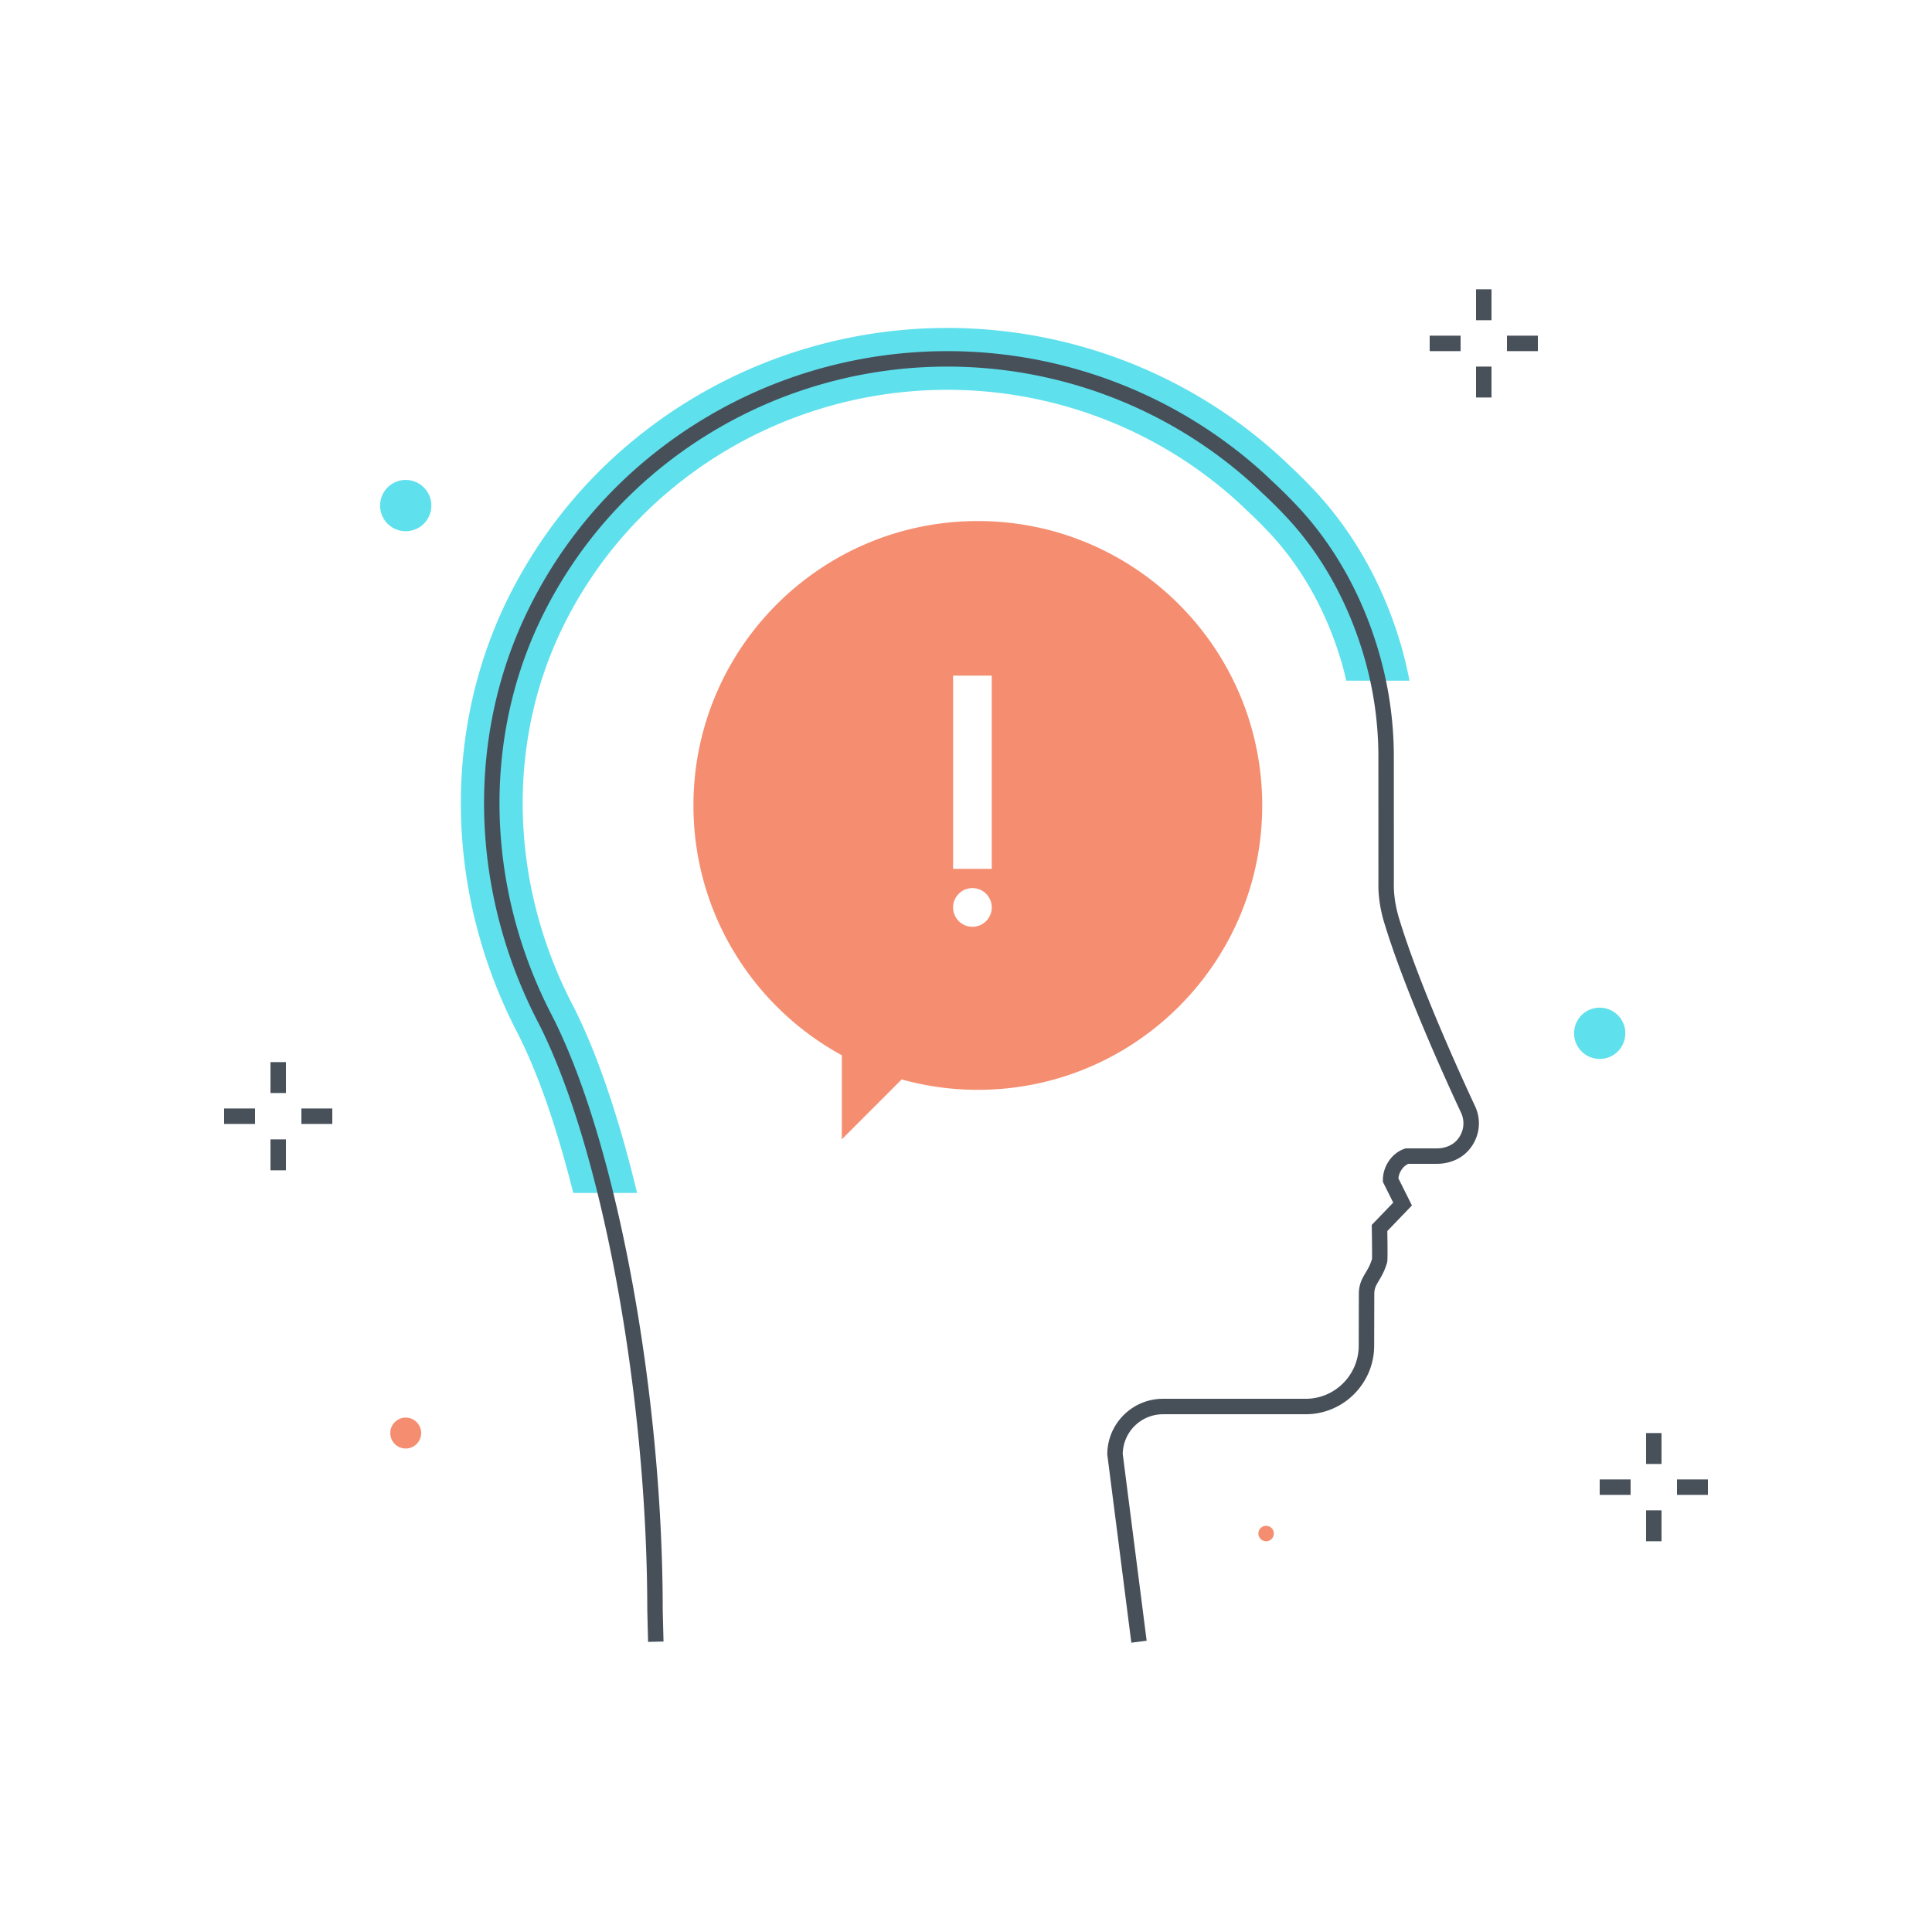 <?xml version="1.0" encoding="utf-8"?><svg xmlns="http://www.w3.org/2000/svg" width="250" height="250" viewBox="0 0 250 250"><g fill="none" fill-rule="evenodd"><path fill="#5FE0ED" d="M74.021 129.894c-8.218-15.914-8.521-34.428-.807-49.525a53.91 53.91 0 0 1 12.729-16.283c10.145-8.799 23.154-13.645 36.636-13.645 13.48 0 26.491 4.846 36.636 13.644a54.969 54.969 0 0 1 2.116 1.949 55.289 55.289 0 0 1 3.111 3.109c4.205 4.546 7.404 10.387 9.271 16.96.185.654.333 1.316.488 1.977h8.185a52.259 52.259 0 0 0-.995-4.235c-2.188-7.708-6.017-14.67-11.072-20.138a63.604 63.604 0 0 0-3.494-3.494 61.194 61.194 0 0 0-2.365-2.174c-11.601-10.062-26.475-15.603-41.881-15.603-15.407 0-30.281 5.541-41.881 15.603-6.036 5.236-10.952 11.523-14.613 18.689-8.884 17.389-8.576 38.637.825 56.84 2.704 5.236 5.181 12.46 7.269 20.8h8.257c-2.341-9.756-5.214-18.276-8.415-24.474"/><path fill="#475059" d="M146.394 212.563l-3.112-24.356c0-3.972 3.232-7.204 7.203-7.204h18.471c3.773 0 6.85-3.075 6.861-6.856l.016-6.701c.005-1.303.449-2.043.877-2.759.29-.483.587-.981.827-1.77.019-.431.002-2.317-.026-3.999l-.007-.413 2.78-2.89-1.34-2.679v-.236c0-1.806 1.18-3.511 2.806-4.052l.153-.051h4.024c1.088 0 2.057-.411 2.657-1.127.833-.994 1.017-2.327.479-3.478-2.142-4.589-7.397-16.17-9.947-24.604-.538-1.78-.791-3.535-.75-5.22l-.004-16.248a46.27 46.27 0 0 0-1.762-12.637c-1.996-7.027-5.431-13.288-9.954-18.179a58.943 58.943 0 0 0-3.28-3.277 57.05 57.05 0 0 0-2.183-2.009c-10.692-9.273-24.402-14.38-38.604-14.38-14.203 0-27.913 5.107-38.604 14.38-5.547 4.811-10.067 10.593-13.435 17.185-8.152 15.957-7.848 35.497.814 52.268 8.336 16.141 14.394 48.559 14.403 77.083l.102 4.058-1.999.049-.102-4.082c-.01-28.267-5.974-60.299-14.181-76.19-8.957-17.343-9.262-37.566-.818-54.096a58.876 58.876 0 0 1 13.906-17.785c11.055-9.589 25.23-14.87 39.914-14.87 14.683 0 28.859 5.281 39.914 14.87a57.205 57.205 0 0 1 2.245 2.064 60.732 60.732 0 0 1 3.377 3.375c4.735 5.12 8.327 11.661 10.388 18.917a48.367 48.367 0 0 1 1.859 13.255l.004 16.273c-.036 1.496.187 3.041.664 4.617 2.512 8.31 7.722 19.788 9.845 24.337.871 1.863.58 4.012-.758 5.608-.981 1.171-2.509 1.843-4.19 1.843h-3.68c-.691.298-1.213 1.064-1.292 1.887l1.749 3.5-3.186 3.313c.06 3.767.011 3.932-.035 4.092-.315 1.086-.726 1.773-1.056 2.324-.368.616-.591.987-.594 1.741l-.016 6.699c-.014 4.88-3.989 8.85-8.861 8.85h-18.471a5.21 5.21 0 0 0-5.202 5.143l3.094 24.164-1.983.253"/><path fill="#2B2B2B" d="M174.675 162.004"/><path fill="#F58E70" d="M123.331 112.424h5v-25h-5v25zm2.5 7.5a2.5 2.5 0 1 1 .002-5.002 2.5 2.5 0 0 1-.002 5.002zm.7-52.5c-20.324 0-36.8 16.476-36.8 36.8 0 13.948 7.761 26.083 19.2 32.325v10.875l7.746-7.746a36.773 36.773 0 0 0 9.854 1.346c20.324 0 36.8-16.476 36.8-36.8 0-20.324-16.476-36.8-36.8-36.8z"/><path fill="#48515A" d="M213 189.437h2v-4h-2zM213 199.437h2v-4h-2zM217 193.437h4v-2h-4zM207 193.437h4v-2h-4zM35 141.437h2v-4h-2zM35 151.437h2v-4h-2zM39 145.437h4v-2h-4zM29 145.437h4v-2h-4zM191 41.436h2v-4h-2zM191 51.436h2v-4h-2zM195 45.436h4v-2h-4zM185 45.436h4v-2h-4z"/><path fill="#5FE0ED" d="M210.317 133.709a3.317 3.317 0 1 1-6.634 0 3.317 3.317 0 0 1 6.634 0m-154.5-68.286a3.317 3.317 0 1 1-6.634 0 3.317 3.317 0 0 1 6.634 0"/><path fill="#F58E70" d="M164.835 198.437a1 1 0 1 1-2 0 1 1 0 0 1 2 0m-110.335-13a2 2 0 1 1-4 0 2 2 0 0 1 4 0"/></g></svg>